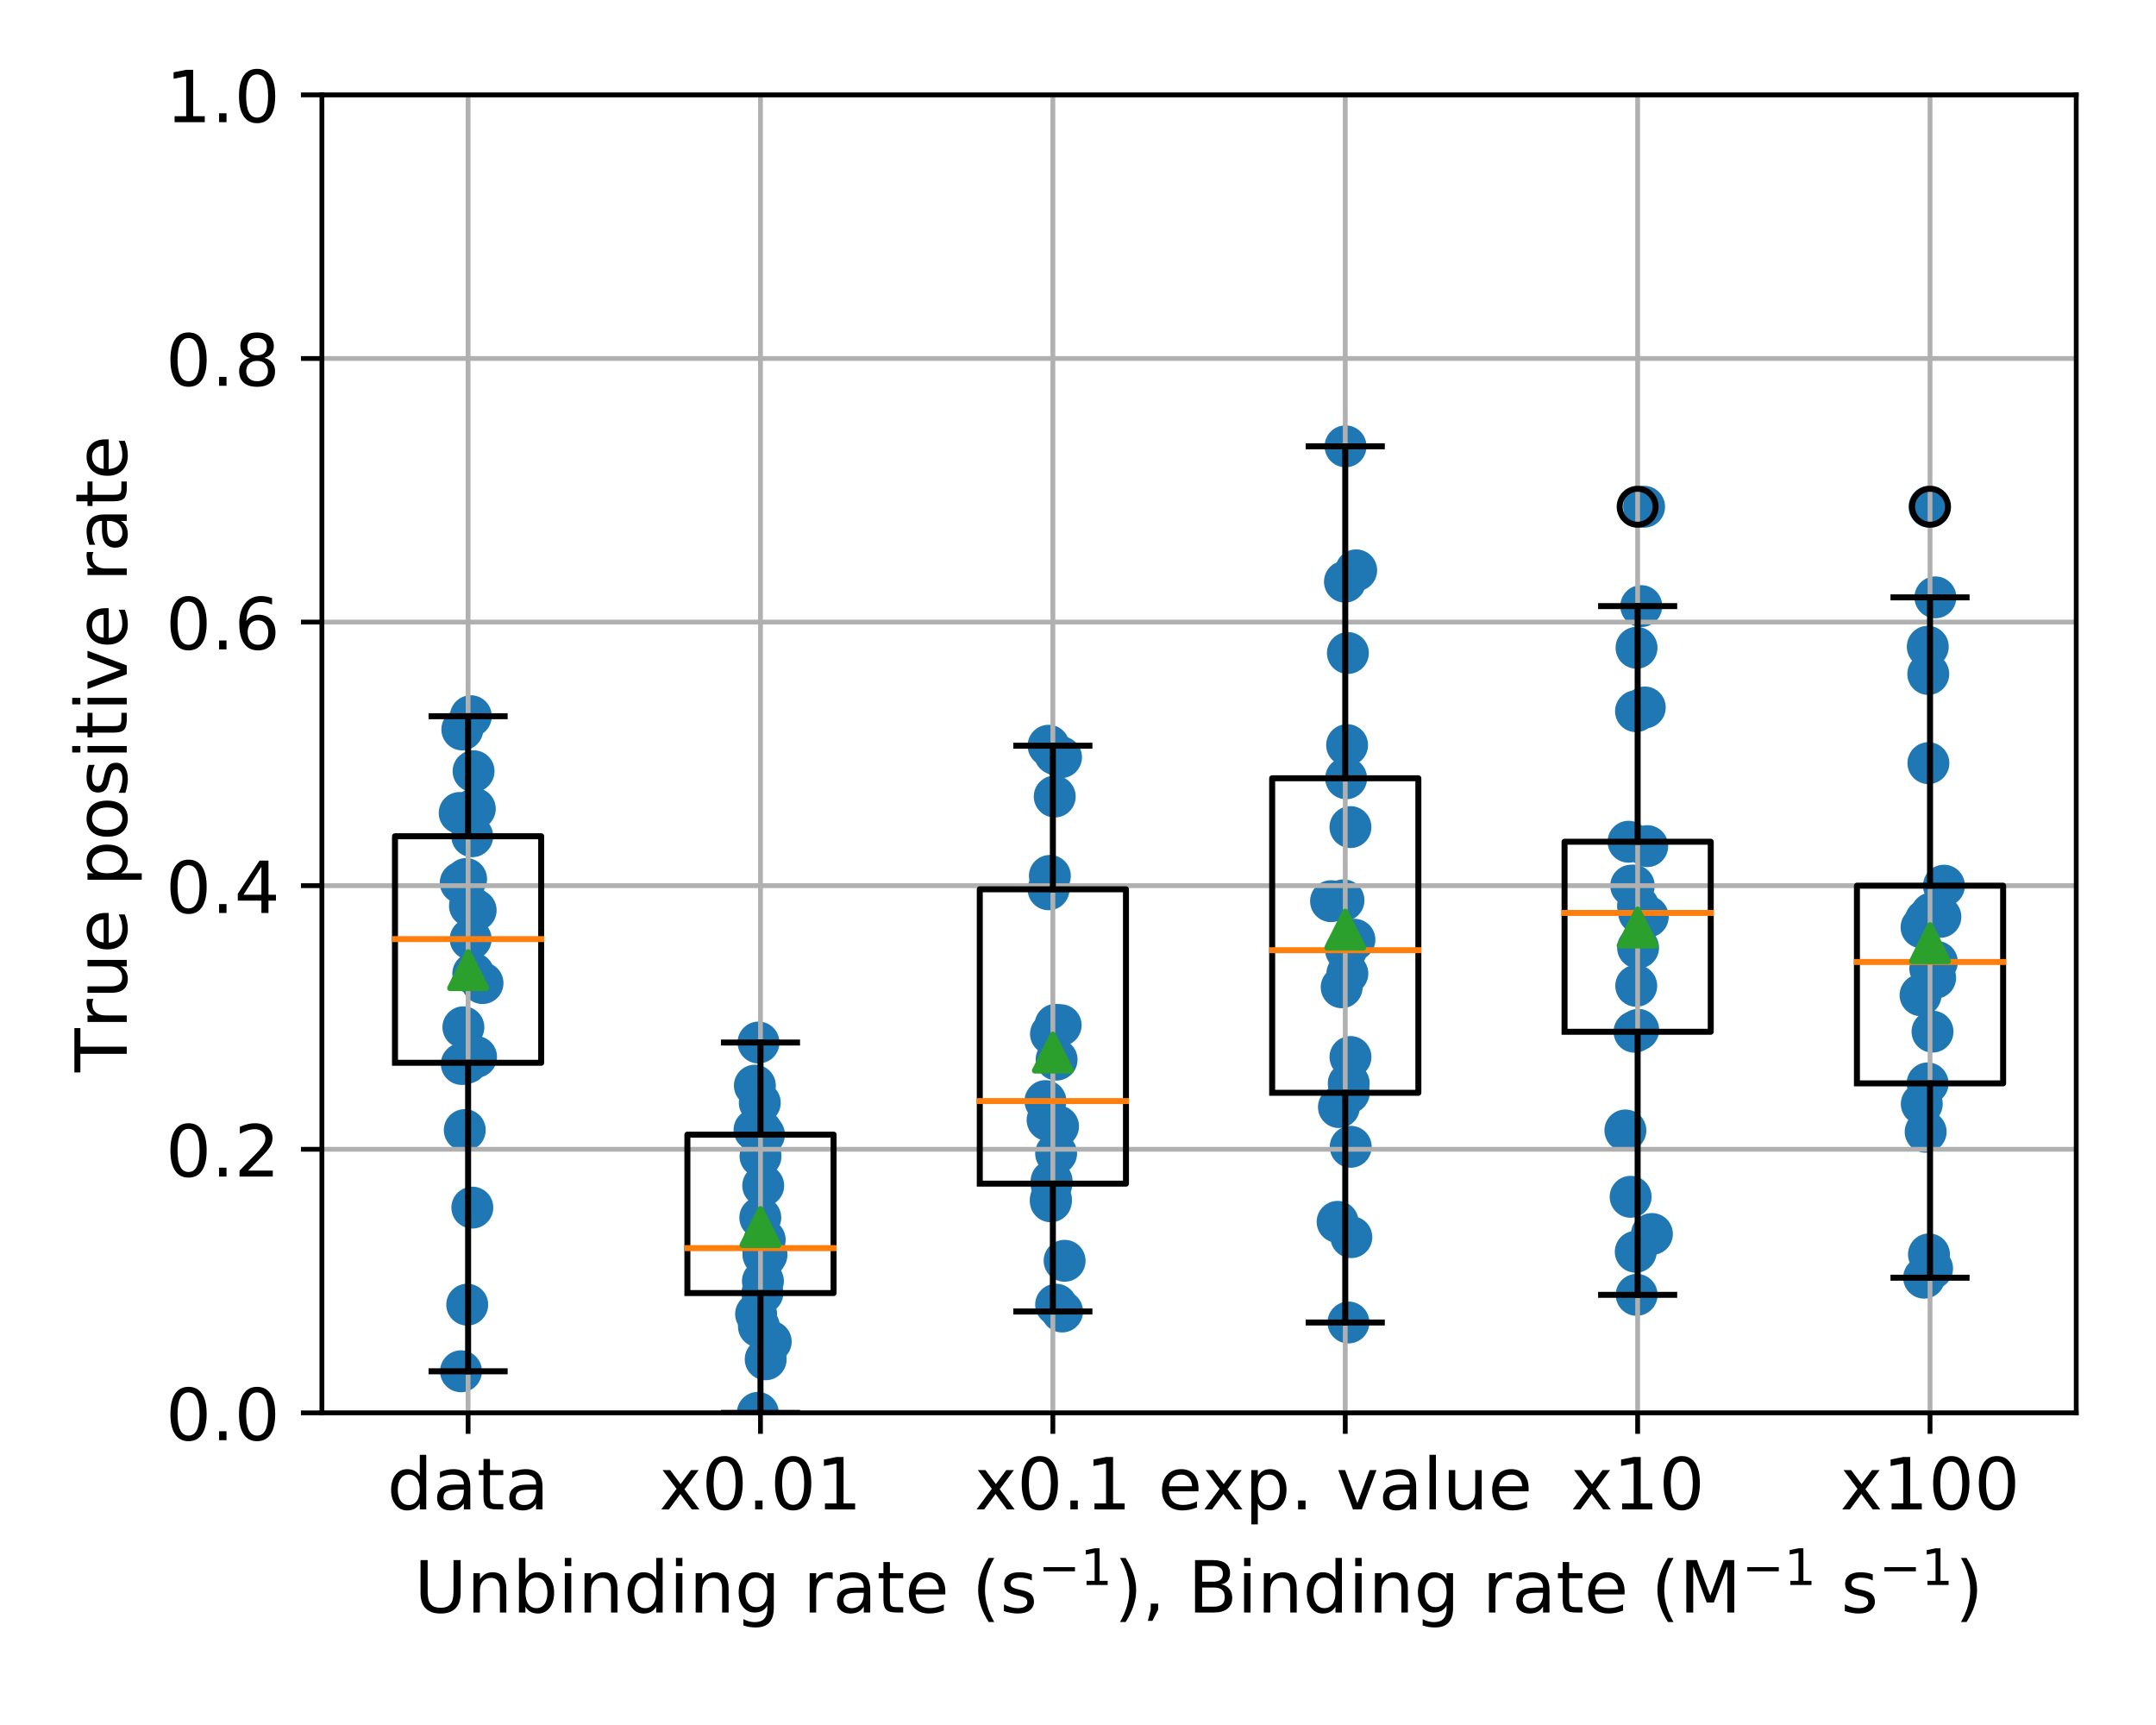 <?xml version="1.0" encoding="utf-8" standalone="no"?>
<!DOCTYPE svg PUBLIC "-//W3C//DTD SVG 1.1//EN"
  "http://www.w3.org/Graphics/SVG/1.1/DTD/svg11.dtd">
<!-- Created with matplotlib (http://matplotlib.org/) -->
<svg height="288pt" version="1.1" viewBox="0 0 360 288" width="360pt" xmlns="http://www.w3.org/2000/svg" xmlns:xlink="http://www.w3.org/1999/xlink">
 <defs>
  <style type="text/css">
*{stroke-linecap:butt;stroke-linejoin:round;}
  </style>
 </defs>
 <g id="figure_1">
  <g id="patch_1">
   <path d="M 0 288 
L 360 288 
L 360 0 
L 0 0 
z
" style="fill:#ffffff;"/>
  </g>
  <g id="axes_1">
   <g id="patch_2">
    <path d="M 53.75 235.888 
L 346.68 235.888 
L 346.68 15.84 
L 53.75 15.84 
z
" style="fill:#ffffff;"/>
   </g>
   <g id="PathCollection_1">
    <defs>
     <path d="M 0 3 
C 0.796 3 1.559 2.684 2.121 2.121 
C 2.684 1.559 3 0.796 3 0 
C 3 -0.796 2.684 -1.559 2.121 -2.121 
C 1.559 -2.684 0.796 -3 0 -3 
C -0.796 -3 -1.559 -2.684 -2.121 -2.121 
C -2.684 -1.559 -3 -0.796 -3 0 
C -3 0.796 -2.684 1.559 -2.121 2.121 
C -1.559 2.684 -0.796 3 0 3 
z
" id="m3662d8feb8" style="stroke:#1f77b4;"/>
    </defs>
    <g clip-path="url(#p6b7412ff86)">
     <use style="fill:#1f77b4;stroke:#1f77b4;" x="78.014" xlink:href="#m3662d8feb8" y="217.824"/>
     <use style="fill:#1f77b4;stroke:#1f77b4;" x="76.978" xlink:href="#m3662d8feb8" y="228.945"/>
     <use style="fill:#1f77b4;stroke:#1f77b4;" x="78.852" xlink:href="#m3662d8feb8" y="139.617"/>
     <use style="fill:#1f77b4;stroke:#1f77b4;" x="78.592" xlink:href="#m3662d8feb8" y="156.786"/>
     <use style="fill:#1f77b4;stroke:#1f77b4;" x="79.279" xlink:href="#m3662d8feb8" y="135.033"/>
     <use style="fill:#1f77b4;stroke:#1f77b4;" x="79.077" xlink:href="#m3662d8feb8" y="128.759"/>
     <use style="fill:#1f77b4;stroke:#1f77b4;" x="76.758" xlink:href="#m3662d8feb8" y="135.728"/>
     <use style="fill:#1f77b4;stroke:#1f77b4;" x="77.605" xlink:href="#m3662d8feb8" y="188.675"/>
     <use style="fill:#1f77b4;stroke:#1f77b4;" x="79.493" xlink:href="#m3662d8feb8" y="176.459"/>
     <use style="fill:#1f77b4;stroke:#1f77b4;" x="78.869" xlink:href="#m3662d8feb8" y="201.618"/>
     <use style="fill:#1f77b4;stroke:#1f77b4;" x="77.199" xlink:href="#m3662d8feb8" y="121.789"/>
     <use style="fill:#1f77b4;stroke:#1f77b4;" x="78.473" xlink:href="#m3662d8feb8" y="151.254"/>
     <use style="fill:#1f77b4;stroke:#1f77b4;" x="79.425" xlink:href="#m3662d8feb8" y="151.971"/>
     <use style="fill:#1f77b4;stroke:#1f77b4;" x="76.933" xlink:href="#m3662d8feb8" y="147.363"/>
     <use style="fill:#1f77b4;stroke:#1f77b4;" x="77.931" xlink:href="#m3662d8feb8" y="177.438"/>
     <use style="fill:#1f77b4;stroke:#1f77b4;" x="77.825" xlink:href="#m3662d8feb8" y="146.755"/>
     <use style="fill:#1f77b4;stroke:#1f77b4;" x="77.375" xlink:href="#m3662d8feb8" y="171.512"/>
     <use style="fill:#1f77b4;stroke:#1f77b4;" x="78.619" xlink:href="#m3662d8feb8" y="119.577"/>
     <use style="fill:#1f77b4;stroke:#1f77b4;" x="79.029" xlink:href="#m3662d8feb8" y="162.539"/>
     <use style="fill:#1f77b4;stroke:#1f77b4;" x="80.57" xlink:href="#m3662d8feb8" y="164.133"/>
     <use style="fill:#1f77b4;stroke:#1f77b4;" x="77.108" xlink:href="#m3662d8feb8" y="177.64"/>
     <use style="fill:#1f77b4;stroke:#1f77b4;" x="127.85" xlink:href="#m3662d8feb8" y="226.943"/>
     <use style="fill:#1f77b4;stroke:#1f77b4;" x="127.402" xlink:href="#m3662d8feb8" y="208.382"/>
     <use style="fill:#1f77b4;stroke:#1f77b4;" x="126.249" xlink:href="#m3662d8feb8" y="219.384"/>
     <use style="fill:#1f77b4;stroke:#1f77b4;" x="126.988" xlink:href="#m3662d8feb8" y="193.047"/>
     <use style="fill:#1f77b4;stroke:#1f77b4;" x="128.691" xlink:href="#m3662d8feb8" y="223.994"/>
     <use style="fill:#1f77b4;stroke:#1f77b4;" x="127.087" xlink:href="#m3662d8feb8" y="188.735"/>
     <use style="fill:#1f77b4;stroke:#1f77b4;" x="126.045" xlink:href="#m3662d8feb8" y="181.255"/>
     <use style="fill:#1f77b4;stroke:#1f77b4;" x="127.686" xlink:href="#m3662d8feb8" y="206.986"/>
     <use style="fill:#1f77b4;stroke:#1f77b4;" x="125.986" xlink:href="#m3662d8feb8" y="188.646"/>
     <use style="fill:#1f77b4;stroke:#1f77b4;" x="127.989" xlink:href="#m3662d8feb8" y="209.482"/>
     <use style="fill:#1f77b4;stroke:#1f77b4;" x="126.653" xlink:href="#m3662d8feb8" y="174.056"/>
     <use style="fill:#1f77b4;stroke:#1f77b4;" x="127.479" xlink:href="#m3662d8feb8" y="209.482"/>
     <use style="fill:#1f77b4;stroke:#1f77b4;" x="127.72" xlink:href="#m3662d8feb8" y="209.882"/>
     <use style="fill:#1f77b4;stroke:#1f77b4;" x="126.951" xlink:href="#m3662d8feb8" y="203.288"/>
     <use style="fill:#1f77b4;stroke:#1f77b4;" x="126.72" xlink:href="#m3662d8feb8" y="221.459"/>
     <use style="fill:#1f77b4;stroke:#1f77b4;" x="127.301" xlink:href="#m3662d8feb8" y="215.884"/>
     <use style="fill:#1f77b4;stroke:#1f77b4;" x="127.439" xlink:href="#m3662d8feb8" y="197.949"/>
     <use style="fill:#1f77b4;stroke:#1f77b4;" x="127.568" xlink:href="#m3662d8feb8" y="189.433"/>
     <use style="fill:#1f77b4;stroke:#1f77b4;" x="126.866" xlink:href="#m3662d8feb8" y="184.112"/>
     <use style="fill:#1f77b4;stroke:#1f77b4;" x="127.39" xlink:href="#m3662d8feb8" y="213.883"/>
     <use style="fill:#1f77b4;stroke:#1f77b4;" x="126.539" xlink:href="#m3662d8feb8" y="235.888"/>
     <use style="fill:#1f77b4;stroke:#1f77b4;" x="176.347" xlink:href="#m3662d8feb8" y="217.824"/>
     <use style="fill:#1f77b4;stroke:#1f77b4;" x="176.161" xlink:href="#m3662d8feb8" y="125.864"/>
     <use style="fill:#1f77b4;stroke:#1f77b4;" x="175.478" xlink:href="#m3662d8feb8" y="200.205"/>
     <use style="fill:#1f77b4;stroke:#1f77b4;" x="175.491" xlink:href="#m3662d8feb8" y="172.624"/>
     <use style="fill:#1f77b4;stroke:#1f77b4;" x="174.566" xlink:href="#m3662d8feb8" y="183.834"/>
     <use style="fill:#1f77b4;stroke:#1f77b4;" x="175.085" xlink:href="#m3662d8feb8" y="148.472"/>
     <use style="fill:#1f77b4;stroke:#1f77b4;" x="177.164" xlink:href="#m3662d8feb8" y="126.422"/>
     <use style="fill:#1f77b4;stroke:#1f77b4;" x="175.086" xlink:href="#m3662d8feb8" y="124.506"/>
     <use style="fill:#1f77b4;stroke:#1f77b4;" x="176.256" xlink:href="#m3662d8feb8" y="171.096"/>
     <use style="fill:#1f77b4;stroke:#1f77b4;" x="177.766" xlink:href="#m3662d8feb8" y="210.498"/>
     <use style="fill:#1f77b4;stroke:#1f77b4;" x="176.115" xlink:href="#m3662d8feb8" y="132.988"/>
     <use style="fill:#1f77b4;stroke:#1f77b4;" x="176.428" xlink:href="#m3662d8feb8" y="176.906"/>
     <use style="fill:#1f77b4;stroke:#1f77b4;" x="176.347" xlink:href="#m3662d8feb8" y="192.571"/>
     <use style="fill:#1f77b4;stroke:#1f77b4;" x="176.667" xlink:href="#m3662d8feb8" y="188.051"/>
     <use style="fill:#1f77b4;stroke:#1f77b4;" x="175.571" xlink:href="#m3662d8feb8" y="197.619"/>
     <use style="fill:#1f77b4;stroke:#1f77b4;" x="175.461" xlink:href="#m3662d8feb8" y="200.572"/>
     <use style="fill:#1f77b4;stroke:#1f77b4;" x="175.593" xlink:href="#m3662d8feb8" y="197.176"/>
     <use style="fill:#1f77b4;stroke:#1f77b4;" x="177.106" xlink:href="#m3662d8feb8" y="171.168"/>
     <use style="fill:#1f77b4;stroke:#1f77b4;" x="175.303" xlink:href="#m3662d8feb8" y="146.239"/>
     <use style="fill:#1f77b4;stroke:#1f77b4;" x="174.925" xlink:href="#m3662d8feb8" y="186.988"/>
     <use style="fill:#1f77b4;stroke:#1f77b4;" x="177.348" xlink:href="#m3662d8feb8" y="218.961"/>
     <use style="fill:#1f77b4;stroke:#1f77b4;" x="225.158" xlink:href="#m3662d8feb8" y="220.799"/>
     <use style="fill:#1f77b4;stroke:#1f77b4;" x="224.676" xlink:href="#m3662d8feb8" y="74.519"/>
     <use style="fill:#1f77b4;stroke:#1f77b4;" x="226.157" xlink:href="#m3662d8feb8" y="156.896"/>
     <use style="fill:#1f77b4;stroke:#1f77b4;" x="222.252" xlink:href="#m3662d8feb8" y="150.458"/>
     <use style="fill:#1f77b4;stroke:#1f77b4;" x="225.498" xlink:href="#m3662d8feb8" y="176.475"/>
     <use style="fill:#1f77b4;stroke:#1f77b4;" x="224.331" xlink:href="#m3662d8feb8" y="150.314"/>
     <use style="fill:#1f77b4;stroke:#1f77b4;" x="225.066" xlink:href="#m3662d8feb8" y="109.024"/>
     <use style="fill:#1f77b4;stroke:#1f77b4;" x="226.45" xlink:href="#m3662d8feb8" y="95.224"/>
     <use style="fill:#1f77b4;stroke:#1f77b4;" x="224.976" xlink:href="#m3662d8feb8" y="162.539"/>
     <use style="fill:#1f77b4;stroke:#1f77b4;" x="223.35" xlink:href="#m3662d8feb8" y="203.997"/>
     <use style="fill:#1f77b4;stroke:#1f77b4;" x="224.571" xlink:href="#m3662d8feb8" y="97.119"/>
     <use style="fill:#1f77b4;stroke:#1f77b4;" x="224.026" xlink:href="#m3662d8feb8" y="164.831"/>
     <use style="fill:#1f77b4;stroke:#1f77b4;" x="223.569" xlink:href="#m3662d8feb8" y="184.837"/>
     <use style="fill:#1f77b4;stroke:#1f77b4;" x="224.772" xlink:href="#m3662d8feb8" y="158.637"/>
     <use style="fill:#1f77b4;stroke:#1f77b4;" x="225.213" xlink:href="#m3662d8feb8" y="182.448"/>
     <use style="fill:#1f77b4;stroke:#1f77b4;" x="225.643" xlink:href="#m3662d8feb8" y="206.548"/>
     <use style="fill:#1f77b4;stroke:#1f77b4;" x="225.538" xlink:href="#m3662d8feb8" y="191.465"/>
     <use style="fill:#1f77b4;stroke:#1f77b4;" x="224.933" xlink:href="#m3662d8feb8" y="124.397"/>
     <use style="fill:#1f77b4;stroke:#1f77b4;" x="224.772" xlink:href="#m3662d8feb8" y="129.939"/>
     <use style="fill:#1f77b4;stroke:#1f77b4;" x="225.493" xlink:href="#m3662d8feb8" y="138.089"/>
     <use style="fill:#1f77b4;stroke:#1f77b4;" x="225.205" xlink:href="#m3662d8feb8" y="180.876"/>
     <use style="fill:#1f77b4;stroke:#1f77b4;" x="273.283" xlink:href="#m3662d8feb8" y="216.182"/>
     <use style="fill:#1f77b4;stroke:#1f77b4;" x="274.523" xlink:href="#m3662d8feb8" y="84.605"/>
     <use style="fill:#1f77b4;stroke:#1f77b4;" x="273.512" xlink:href="#m3662d8feb8" y="151.254"/>
     <use style="fill:#1f77b4;stroke:#1f77b4;" x="272.922" xlink:href="#m3662d8feb8" y="172.26"/>
     <use style="fill:#1f77b4;stroke:#1f77b4;" x="275.051" xlink:href="#m3662d8feb8" y="141.267"/>
     <use style="fill:#1f77b4;stroke:#1f77b4;" x="272.797" xlink:href="#m3662d8feb8" y="147.869"/>
     <use style="fill:#1f77b4;stroke:#1f77b4;" x="273.261" xlink:href="#m3662d8feb8" y="108.153"/>
     <use style="fill:#1f77b4;stroke:#1f77b4;" x="274.054" xlink:href="#m3662d8feb8" y="101.192"/>
     <use style="fill:#1f77b4;stroke:#1f77b4;" x="273.21" xlink:href="#m3662d8feb8" y="164.588"/>
     <use style="fill:#1f77b4;stroke:#1f77b4;" x="273.132" xlink:href="#m3662d8feb8" y="208.993"/>
     <use style="fill:#1f77b4;stroke:#1f77b4;" x="273.175" xlink:href="#m3662d8feb8" y="118.74"/>
     <use style="fill:#1f77b4;stroke:#1f77b4;" x="273.699" xlink:href="#m3662d8feb8" y="152.422"/>
     <use style="fill:#1f77b4;stroke:#1f77b4;" x="273.542" xlink:href="#m3662d8feb8" y="171.942"/>
     <use style="fill:#1f77b4;stroke:#1f77b4;" x="275.134" xlink:href="#m3662d8feb8" y="153.046"/>
     <use style="fill:#1f77b4;stroke:#1f77b4;" x="272.276" xlink:href="#m3662d8feb8" y="199.815"/>
     <use style="fill:#1f77b4;stroke:#1f77b4;" x="275.831" xlink:href="#m3662d8feb8" y="206.024"/>
     <use style="fill:#1f77b4;stroke:#1f77b4;" x="271.4" xlink:href="#m3662d8feb8" y="188.735"/>
     <use style="fill:#1f77b4;stroke:#1f77b4;" x="274.638" xlink:href="#m3662d8feb8" y="118.116"/>
     <use style="fill:#1f77b4;stroke:#1f77b4;" x="271.927" xlink:href="#m3662d8feb8" y="140.534"/>
     <use style="fill:#1f77b4;stroke:#1f77b4;" x="273.518" xlink:href="#m3662d8feb8" y="158.224"/>
     <use style="fill:#1f77b4;stroke:#1f77b4;" x="272.374" xlink:href="#m3662d8feb8" y="147.869"/>
     <use style="fill:#1f77b4;stroke:#1f77b4;" x="321.284" xlink:href="#m3662d8feb8" y="213.319"/>
     <use style="fill:#1f77b4;stroke:#1f77b4;" x="322.181" xlink:href="#m3662d8feb8" y="84.605"/>
     <use style="fill:#1f77b4;stroke:#1f77b4;" x="324.596" xlink:href="#m3662d8feb8" y="147.869"/>
     <use style="fill:#1f77b4;stroke:#1f77b4;" x="322.31" xlink:href="#m3662d8feb8" y="161.715"/>
     <use style="fill:#1f77b4;stroke:#1f77b4;" x="324" xlink:href="#m3662d8feb8" y="153.074"/>
     <use style="fill:#1f77b4;stroke:#1f77b4;" x="321.996" xlink:href="#m3662d8feb8" y="127.414"/>
     <use style="fill:#1f77b4;stroke:#1f77b4;" x="321.892" xlink:href="#m3662d8feb8" y="107.978"/>
     <use style="fill:#1f77b4;stroke:#1f77b4;" x="323.164" xlink:href="#m3662d8feb8" y="99.733"/>
     <use style="fill:#1f77b4;stroke:#1f77b4;" x="320.685" xlink:href="#m3662d8feb8" y="166.146"/>
     <use style="fill:#1f77b4;stroke:#1f77b4;" x="322.091" xlink:href="#m3662d8feb8" y="209.427"/>
     <use style="fill:#1f77b4;stroke:#1f77b4;" x="321.975" xlink:href="#m3662d8feb8" y="112.528"/>
     <use style="fill:#1f77b4;stroke:#1f77b4;" x="323.124" xlink:href="#m3662d8feb8" y="163.251"/>
     <use style="fill:#1f77b4;stroke:#1f77b4;" x="322.684" xlink:href="#m3662d8feb8" y="172.238"/>
     <use style="fill:#1f77b4;stroke:#1f77b4;" x="322.527" xlink:href="#m3662d8feb8" y="152.501"/>
     <use style="fill:#1f77b4;stroke:#1f77b4;" x="320.891" xlink:href="#m3662d8feb8" y="184.314"/>
     <use style="fill:#1f77b4;stroke:#1f77b4;" x="322.613" xlink:href="#m3662d8feb8" y="211.773"/>
     <use style="fill:#1f77b4;stroke:#1f77b4;" x="321.537" xlink:href="#m3662d8feb8" y="188.958"/>
     <use style="fill:#1f77b4;stroke:#1f77b4;" x="321.561" xlink:href="#m3662d8feb8" y="153.594"/>
     <use style="fill:#1f77b4;stroke:#1f77b4;" x="323.412" xlink:href="#m3662d8feb8" y="160.608"/>
     <use style="fill:#1f77b4;stroke:#1f77b4;" x="320.856" xlink:href="#m3662d8feb8" y="154.818"/>
     <use style="fill:#1f77b4;stroke:#1f77b4;" x="321.865" xlink:href="#m3662d8feb8" y="180.876"/>
    </g>
   </g>
   <g id="matplotlib.axis_1">
    <g id="xtick_1">
     <g id="line2d_1">
      <path clip-path="url(#p6b7412ff86)" d="M 78.161 235.888 
L 78.161 15.84 
" style="fill:none;stroke:#b0b0b0;stroke-linecap:square;stroke-width:0.8;"/>
     </g>
     <g id="line2d_2">
      <defs>
       <path d="M 0 0 
L 0 3.5 
" id="mb1f5a6d6d0" style="stroke:#000000;stroke-width:0.8;"/>
      </defs>
      <g>
       <use style="stroke:#000000;stroke-width:0.8;" x="78.161" xlink:href="#mb1f5a6d6d0" y="235.888"/>
      </g>
     </g>
     <g id="text_1">
      <!-- data -->
      <defs>
       <path d="M 45.406 46.391 
L 45.406 75.984 
L 54.391 75.984 
L 54.391 0 
L 45.406 0 
L 45.406 8.203 
Q 42.578 3.328 38.25 0.953 
Q 33.938 -1.422 27.875 -1.422 
Q 17.969 -1.422 11.734 6.484 
Q 5.516 14.406 5.516 27.297 
Q 5.516 40.188 11.734 48.094 
Q 17.969 56 27.875 56 
Q 33.938 56 38.25 53.625 
Q 42.578 51.266 45.406 46.391 
z
M 14.797 27.297 
Q 14.797 17.391 18.875 11.75 
Q 22.953 6.109 30.078 6.109 
Q 37.203 6.109 41.297 11.75 
Q 45.406 17.391 45.406 27.297 
Q 45.406 37.203 41.297 42.844 
Q 37.203 48.484 30.078 48.484 
Q 22.953 48.484 18.875 42.844 
Q 14.797 37.203 14.797 27.297 
z
" id="DejaVuSans-64"/>
       <path d="M 34.281 27.484 
Q 23.391 27.484 19.188 25 
Q 14.984 22.516 14.984 16.5 
Q 14.984 11.719 18.141 8.906 
Q 21.297 6.109 26.703 6.109 
Q 34.188 6.109 38.703 11.406 
Q 43.219 16.703 43.219 25.484 
L 43.219 27.484 
z
M 52.203 31.203 
L 52.203 0 
L 43.219 0 
L 43.219 8.297 
Q 40.141 3.328 35.547 0.953 
Q 30.953 -1.422 24.312 -1.422 
Q 15.922 -1.422 10.953 3.297 
Q 6 8.016 6 15.922 
Q 6 25.141 12.172 29.828 
Q 18.359 34.516 30.609 34.516 
L 43.219 34.516 
L 43.219 35.406 
Q 43.219 41.609 39.141 45 
Q 35.062 48.391 27.688 48.391 
Q 23 48.391 18.547 47.266 
Q 14.109 46.141 10.016 43.891 
L 10.016 52.203 
Q 14.938 54.109 19.578 55.047 
Q 24.219 56 28.609 56 
Q 40.484 56 46.344 49.844 
Q 52.203 43.703 52.203 31.203 
z
" id="DejaVuSans-61"/>
       <path d="M 18.312 70.219 
L 18.312 54.688 
L 36.812 54.688 
L 36.812 47.703 
L 18.312 47.703 
L 18.312 18.016 
Q 18.312 11.328 20.141 9.422 
Q 21.969 7.516 27.594 7.516 
L 36.812 7.516 
L 36.812 0 
L 27.594 0 
Q 17.188 0 13.234 3.875 
Q 9.281 7.766 9.281 18.016 
L 9.281 47.703 
L 2.688 47.703 
L 2.688 54.688 
L 9.281 54.688 
L 9.281 70.219 
z
" id="DejaVuSans-74"/>
      </defs>
      <g transform="translate(64.646 252.006)scale(0.12 -0.12)">
       <use xlink:href="#DejaVuSans-64"/>
       <use x="63.477" xlink:href="#DejaVuSans-61"/>
       <use x="124.756" xlink:href="#DejaVuSans-74"/>
       <use x="163.965" xlink:href="#DejaVuSans-61"/>
      </g>
     </g>
    </g>
    <g id="xtick_2">
     <g id="line2d_3">
      <path clip-path="url(#p6b7412ff86)" d="M 126.983 235.888 
L 126.983 15.84 
" style="fill:none;stroke:#b0b0b0;stroke-linecap:square;stroke-width:0.8;"/>
     </g>
     <g id="line2d_4">
      <g>
       <use style="stroke:#000000;stroke-width:0.8;" x="126.983" xlink:href="#mb1f5a6d6d0" y="235.888"/>
      </g>
     </g>
     <g id="text_2">
      <!-- x0.01 -->
      <defs>
       <path d="M 54.891 54.688 
L 35.109 28.078 
L 55.906 0 
L 45.312 0 
L 29.391 21.484 
L 13.484 0 
L 2.875 0 
L 24.125 28.609 
L 4.688 54.688 
L 15.281 54.688 
L 29.781 35.203 
L 44.281 54.688 
z
" id="DejaVuSans-78"/>
       <path d="M 31.781 66.406 
Q 24.172 66.406 20.328 58.906 
Q 16.5 51.422 16.5 36.375 
Q 16.5 21.391 20.328 13.891 
Q 24.172 6.391 31.781 6.391 
Q 39.453 6.391 43.281 13.891 
Q 47.125 21.391 47.125 36.375 
Q 47.125 51.422 43.281 58.906 
Q 39.453 66.406 31.781 66.406 
z
M 31.781 74.219 
Q 44.047 74.219 50.516 64.516 
Q 56.984 54.828 56.984 36.375 
Q 56.984 17.969 50.516 8.266 
Q 44.047 -1.422 31.781 -1.422 
Q 19.531 -1.422 13.062 8.266 
Q 6.594 17.969 6.594 36.375 
Q 6.594 54.828 13.062 64.516 
Q 19.531 74.219 31.781 74.219 
z
" id="DejaVuSans-30"/>
       <path d="M 10.688 12.406 
L 21 12.406 
L 21 0 
L 10.688 0 
z
" id="DejaVuSans-2e"/>
       <path d="M 12.406 8.297 
L 28.516 8.297 
L 28.516 63.922 
L 10.984 60.406 
L 10.984 69.391 
L 28.422 72.906 
L 38.281 72.906 
L 38.281 8.297 
L 54.391 8.297 
L 54.391 0 
L 12.406 0 
z
" id="DejaVuSans-31"/>
      </defs>
      <g transform="translate(110.072 252.006)scale(0.12 -0.12)">
       <use xlink:href="#DejaVuSans-78"/>
       <use x="59.18" xlink:href="#DejaVuSans-30"/>
       <use x="122.803" xlink:href="#DejaVuSans-2e"/>
       <use x="154.59" xlink:href="#DejaVuSans-30"/>
       <use x="218.213" xlink:href="#DejaVuSans-31"/>
      </g>
     </g>
    </g>
    <g id="xtick_3">
     <g id="line2d_5">
      <path clip-path="url(#p6b7412ff86)" d="M 175.804 235.888 
L 175.804 15.84 
" style="fill:none;stroke:#b0b0b0;stroke-linecap:square;stroke-width:0.8;"/>
     </g>
     <g id="line2d_6">
      <g>
       <use style="stroke:#000000;stroke-width:0.8;" x="175.804" xlink:href="#mb1f5a6d6d0" y="235.888"/>
      </g>
     </g>
     <g id="text_3">
      <!-- x0.1 -->
      <g transform="translate(162.711 252.006)scale(0.12 -0.12)">
       <use xlink:href="#DejaVuSans-78"/>
       <use x="59.18" xlink:href="#DejaVuSans-30"/>
       <use x="122.803" xlink:href="#DejaVuSans-2e"/>
       <use x="154.59" xlink:href="#DejaVuSans-31"/>
      </g>
     </g>
    </g>
    <g id="xtick_4">
     <g id="line2d_7">
      <path clip-path="url(#p6b7412ff86)" d="M 224.626 235.888 
L 224.626 15.84 
" style="fill:none;stroke:#b0b0b0;stroke-linecap:square;stroke-width:0.8;"/>
     </g>
     <g id="line2d_8">
      <g>
       <use style="stroke:#000000;stroke-width:0.8;" x="224.626" xlink:href="#mb1f5a6d6d0" y="235.888"/>
      </g>
     </g>
     <g id="text_4">
      <!-- exp. value -->
      <defs>
       <path d="M 56.203 29.594 
L 56.203 25.203 
L 14.891 25.203 
Q 15.484 15.922 20.484 11.062 
Q 25.484 6.203 34.422 6.203 
Q 39.594 6.203 44.453 7.469 
Q 49.312 8.734 54.109 11.281 
L 54.109 2.781 
Q 49.266 0.734 44.188 -0.344 
Q 39.109 -1.422 33.891 -1.422 
Q 20.797 -1.422 13.156 6.188 
Q 5.516 13.812 5.516 26.812 
Q 5.516 40.234 12.766 48.109 
Q 20.016 56 32.328 56 
Q 43.359 56 49.781 48.891 
Q 56.203 41.797 56.203 29.594 
z
M 47.219 32.234 
Q 47.125 39.594 43.094 43.984 
Q 39.062 48.391 32.422 48.391 
Q 24.906 48.391 20.391 44.141 
Q 15.875 39.891 15.188 32.172 
z
" id="DejaVuSans-65"/>
       <path d="M 18.109 8.203 
L 18.109 -20.797 
L 9.078 -20.797 
L 9.078 54.688 
L 18.109 54.688 
L 18.109 46.391 
Q 20.953 51.266 25.266 53.625 
Q 29.594 56 35.594 56 
Q 45.562 56 51.781 48.094 
Q 58.016 40.188 58.016 27.297 
Q 58.016 14.406 51.781 6.484 
Q 45.562 -1.422 35.594 -1.422 
Q 29.594 -1.422 25.266 0.953 
Q 20.953 3.328 18.109 8.203 
z
M 48.688 27.297 
Q 48.688 37.203 44.609 42.844 
Q 40.531 48.484 33.406 48.484 
Q 26.266 48.484 22.188 42.844 
Q 18.109 37.203 18.109 27.297 
Q 18.109 17.391 22.188 11.75 
Q 26.266 6.109 33.406 6.109 
Q 40.531 6.109 44.609 11.75 
Q 48.688 17.391 48.688 27.297 
z
" id="DejaVuSans-70"/>
       <path id="DejaVuSans-20"/>
       <path d="M 2.984 54.688 
L 12.5 54.688 
L 29.594 8.797 
L 46.688 54.688 
L 56.203 54.688 
L 35.688 0 
L 23.484 0 
z
" id="DejaVuSans-76"/>
       <path d="M 9.422 75.984 
L 18.406 75.984 
L 18.406 0 
L 9.422 0 
z
" id="DejaVuSans-6c"/>
       <path d="M 8.5 21.578 
L 8.5 54.688 
L 17.484 54.688 
L 17.484 21.922 
Q 17.484 14.156 20.5 10.266 
Q 23.531 6.391 29.594 6.391 
Q 36.859 6.391 41.078 11.031 
Q 45.312 15.672 45.312 23.688 
L 45.312 54.688 
L 54.297 54.688 
L 54.297 0 
L 45.312 0 
L 45.312 8.406 
Q 42.047 3.422 37.719 1 
Q 33.406 -1.422 27.688 -1.422 
Q 18.266 -1.422 13.375 4.438 
Q 8.5 10.297 8.5 21.578 
z
M 31.109 56 
z
" id="DejaVuSans-75"/>
      </defs>
      <g transform="translate(193.371 252.006)scale(0.12 -0.12)">
       <use xlink:href="#DejaVuSans-65"/>
       <use x="61.508" xlink:href="#DejaVuSans-78"/>
       <use x="120.688" xlink:href="#DejaVuSans-70"/>
       <use x="184.164" xlink:href="#DejaVuSans-2e"/>
       <use x="215.951" xlink:href="#DejaVuSans-20"/>
       <use x="247.738" xlink:href="#DejaVuSans-76"/>
       <use x="306.918" xlink:href="#DejaVuSans-61"/>
       <use x="368.197" xlink:href="#DejaVuSans-6c"/>
       <use x="395.98" xlink:href="#DejaVuSans-75"/>
       <use x="459.359" xlink:href="#DejaVuSans-65"/>
      </g>
     </g>
    </g>
    <g id="xtick_5">
     <g id="line2d_9">
      <path clip-path="url(#p6b7412ff86)" d="M 273.447 235.888 
L 273.447 15.84 
" style="fill:none;stroke:#b0b0b0;stroke-linecap:square;stroke-width:0.8;"/>
     </g>
     <g id="line2d_10">
      <g>
       <use style="stroke:#000000;stroke-width:0.8;" x="273.447" xlink:href="#mb1f5a6d6d0" y="235.888"/>
      </g>
     </g>
     <g id="text_5">
      <!-- x10 -->
      <g transform="translate(262.261 252.006)scale(0.12 -0.12)">
       <use xlink:href="#DejaVuSans-78"/>
       <use x="59.18" xlink:href="#DejaVuSans-31"/>
       <use x="122.803" xlink:href="#DejaVuSans-30"/>
      </g>
     </g>
    </g>
    <g id="xtick_6">
     <g id="line2d_11">
      <path clip-path="url(#p6b7412ff86)" d="M 322.269 235.888 
L 322.269 15.84 
" style="fill:none;stroke:#b0b0b0;stroke-linecap:square;stroke-width:0.8;"/>
     </g>
     <g id="line2d_12">
      <g>
       <use style="stroke:#000000;stroke-width:0.8;" x="322.269" xlink:href="#mb1f5a6d6d0" y="235.888"/>
      </g>
     </g>
     <g id="text_6">
      <!-- x100 -->
      <g transform="translate(307.265 252.006)scale(0.12 -0.12)">
       <use xlink:href="#DejaVuSans-78"/>
       <use x="59.18" xlink:href="#DejaVuSans-31"/>
       <use x="122.803" xlink:href="#DejaVuSans-30"/>
       <use x="186.426" xlink:href="#DejaVuSans-30"/>
      </g>
     </g>
    </g>
    <g id="text_7">
     <!-- Unbinding rate (s$^{-1}$), Binding rate (M$^{-1}$ s$^{-1}$) -->
     <defs>
      <path d="M 8.688 72.906 
L 18.609 72.906 
L 18.609 28.609 
Q 18.609 16.891 22.844 11.734 
Q 27.094 6.594 36.625 6.594 
Q 46.094 6.594 50.344 11.734 
Q 54.594 16.891 54.594 28.609 
L 54.594 72.906 
L 64.5 72.906 
L 64.5 27.391 
Q 64.5 13.141 57.438 5.859 
Q 50.391 -1.422 36.625 -1.422 
Q 22.797 -1.422 15.734 5.859 
Q 8.688 13.141 8.688 27.391 
z
" id="DejaVuSans-55"/>
      <path d="M 54.891 33.016 
L 54.891 0 
L 45.906 0 
L 45.906 32.719 
Q 45.906 40.484 42.875 44.328 
Q 39.844 48.188 33.797 48.188 
Q 26.516 48.188 22.312 43.547 
Q 18.109 38.922 18.109 30.906 
L 18.109 0 
L 9.078 0 
L 9.078 54.688 
L 18.109 54.688 
L 18.109 46.188 
Q 21.344 51.125 25.703 53.562 
Q 30.078 56 35.797 56 
Q 45.219 56 50.047 50.172 
Q 54.891 44.344 54.891 33.016 
z
" id="DejaVuSans-6e"/>
      <path d="M 48.688 27.297 
Q 48.688 37.203 44.609 42.844 
Q 40.531 48.484 33.406 48.484 
Q 26.266 48.484 22.188 42.844 
Q 18.109 37.203 18.109 27.297 
Q 18.109 17.391 22.188 11.75 
Q 26.266 6.109 33.406 6.109 
Q 40.531 6.109 44.609 11.75 
Q 48.688 17.391 48.688 27.297 
z
M 18.109 46.391 
Q 20.953 51.266 25.266 53.625 
Q 29.594 56 35.594 56 
Q 45.562 56 51.781 48.094 
Q 58.016 40.188 58.016 27.297 
Q 58.016 14.406 51.781 6.484 
Q 45.562 -1.422 35.594 -1.422 
Q 29.594 -1.422 25.266 0.953 
Q 20.953 3.328 18.109 8.203 
L 18.109 0 
L 9.078 0 
L 9.078 75.984 
L 18.109 75.984 
z
" id="DejaVuSans-62"/>
      <path d="M 9.422 54.688 
L 18.406 54.688 
L 18.406 0 
L 9.422 0 
z
M 9.422 75.984 
L 18.406 75.984 
L 18.406 64.594 
L 9.422 64.594 
z
" id="DejaVuSans-69"/>
      <path d="M 45.406 27.984 
Q 45.406 37.75 41.375 43.109 
Q 37.359 48.484 30.078 48.484 
Q 22.859 48.484 18.828 43.109 
Q 14.797 37.75 14.797 27.984 
Q 14.797 18.266 18.828 12.891 
Q 22.859 7.516 30.078 7.516 
Q 37.359 7.516 41.375 12.891 
Q 45.406 18.266 45.406 27.984 
z
M 54.391 6.781 
Q 54.391 -7.172 48.188 -13.984 
Q 42 -20.797 29.203 -20.797 
Q 24.469 -20.797 20.266 -20.094 
Q 16.062 -19.391 12.109 -17.922 
L 12.109 -9.188 
Q 16.062 -11.328 19.922 -12.344 
Q 23.781 -13.375 27.781 -13.375 
Q 36.625 -13.375 41.016 -8.766 
Q 45.406 -4.156 45.406 5.172 
L 45.406 9.625 
Q 42.625 4.781 38.281 2.391 
Q 33.938 0 27.875 0 
Q 17.828 0 11.672 7.656 
Q 5.516 15.328 5.516 27.984 
Q 5.516 40.672 11.672 48.328 
Q 17.828 56 27.875 56 
Q 33.938 56 38.281 53.609 
Q 42.625 51.219 45.406 46.391 
L 45.406 54.688 
L 54.391 54.688 
z
" id="DejaVuSans-67"/>
      <path d="M 41.109 46.297 
Q 39.594 47.172 37.812 47.578 
Q 36.031 48 33.891 48 
Q 26.266 48 22.188 43.047 
Q 18.109 38.094 18.109 28.812 
L 18.109 0 
L 9.078 0 
L 9.078 54.688 
L 18.109 54.688 
L 18.109 46.188 
Q 20.953 51.172 25.484 53.578 
Q 30.031 56 36.531 56 
Q 37.453 56 38.578 55.875 
Q 39.703 55.766 41.062 55.516 
z
" id="DejaVuSans-72"/>
      <path d="M 31 75.875 
Q 24.469 64.656 21.281 53.656 
Q 18.109 42.672 18.109 31.391 
Q 18.109 20.125 21.312 9.062 
Q 24.516 -2 31 -13.188 
L 23.188 -13.188 
Q 15.875 -1.703 12.234 9.375 
Q 8.594 20.453 8.594 31.391 
Q 8.594 42.281 12.203 53.312 
Q 15.828 64.359 23.188 75.875 
z
" id="DejaVuSans-28"/>
      <path d="M 44.281 53.078 
L 44.281 44.578 
Q 40.484 46.531 36.375 47.5 
Q 32.281 48.484 27.875 48.484 
Q 21.188 48.484 17.844 46.438 
Q 14.5 44.391 14.5 40.281 
Q 14.5 37.156 16.891 35.375 
Q 19.281 33.594 26.516 31.984 
L 29.594 31.297 
Q 39.156 29.25 43.188 25.516 
Q 47.219 21.781 47.219 15.094 
Q 47.219 7.469 41.188 3.016 
Q 35.156 -1.422 24.609 -1.422 
Q 20.219 -1.422 15.453 -0.562 
Q 10.688 0.297 5.422 2 
L 5.422 11.281 
Q 10.406 8.688 15.234 7.391 
Q 20.062 6.109 24.812 6.109 
Q 31.156 6.109 34.562 8.281 
Q 37.984 10.453 37.984 14.406 
Q 37.984 18.062 35.516 20.016 
Q 33.062 21.969 24.703 23.781 
L 21.578 24.516 
Q 13.234 26.266 9.516 29.906 
Q 5.812 33.547 5.812 39.891 
Q 5.812 47.609 11.281 51.797 
Q 16.75 56 26.812 56 
Q 31.781 56 36.172 55.266 
Q 40.578 54.547 44.281 53.078 
z
" id="DejaVuSans-73"/>
      <path d="M 10.594 35.5 
L 73.188 35.5 
L 73.188 27.203 
L 10.594 27.203 
z
" id="DejaVuSans-2212"/>
      <path d="M 8.016 75.875 
L 15.828 75.875 
Q 23.141 64.359 26.781 53.312 
Q 30.422 42.281 30.422 31.391 
Q 30.422 20.453 26.781 9.375 
Q 23.141 -1.703 15.828 -13.188 
L 8.016 -13.188 
Q 14.5 -2 17.703 9.062 
Q 20.906 20.125 20.906 31.391 
Q 20.906 42.672 17.703 53.656 
Q 14.5 64.656 8.016 75.875 
z
" id="DejaVuSans-29"/>
      <path d="M 11.719 12.406 
L 22.016 12.406 
L 22.016 4 
L 14.016 -11.625 
L 7.719 -11.625 
L 11.719 4 
z
" id="DejaVuSans-2c"/>
      <path d="M 19.672 34.812 
L 19.672 8.109 
L 35.5 8.109 
Q 43.453 8.109 47.281 11.406 
Q 51.125 14.703 51.125 21.484 
Q 51.125 28.328 47.281 31.562 
Q 43.453 34.812 35.5 34.812 
z
M 19.672 64.797 
L 19.672 42.828 
L 34.281 42.828 
Q 41.5 42.828 45.031 45.531 
Q 48.578 48.25 48.578 53.812 
Q 48.578 59.328 45.031 62.062 
Q 41.5 64.797 34.281 64.797 
z
M 9.812 72.906 
L 35.016 72.906 
Q 46.297 72.906 52.391 68.219 
Q 58.5 63.531 58.5 54.891 
Q 58.5 48.188 55.375 44.234 
Q 52.25 40.281 46.188 39.312 
Q 53.469 37.75 57.5 32.781 
Q 61.531 27.828 61.531 20.406 
Q 61.531 10.641 54.891 5.312 
Q 48.25 0 35.984 0 
L 9.812 0 
z
" id="DejaVuSans-42"/>
      <path d="M 9.812 72.906 
L 24.516 72.906 
L 43.109 23.297 
L 61.812 72.906 
L 76.516 72.906 
L 76.516 0 
L 66.891 0 
L 66.891 64.016 
L 48.094 14.016 
L 38.188 14.016 
L 19.391 64.016 
L 19.391 0 
L 9.812 0 
z
" id="DejaVuSans-4d"/>
     </defs>
     <g transform="translate(69.175 269.302)scale(0.12 -0.12)">
      <use transform="translate(0 0.684)" xlink:href="#DejaVuSans-55"/>
      <use transform="translate(73.193 0.684)" xlink:href="#DejaVuSans-6e"/>
      <use transform="translate(136.572 0.684)" xlink:href="#DejaVuSans-62"/>
      <use transform="translate(200.049 0.684)" xlink:href="#DejaVuSans-69"/>
      <use transform="translate(227.832 0.684)" xlink:href="#DejaVuSans-6e"/>
      <use transform="translate(291.211 0.684)" xlink:href="#DejaVuSans-64"/>
      <use transform="translate(354.688 0.684)" xlink:href="#DejaVuSans-69"/>
      <use transform="translate(382.471 0.684)" xlink:href="#DejaVuSans-6e"/>
      <use transform="translate(445.85 0.684)" xlink:href="#DejaVuSans-67"/>
      <use transform="translate(509.326 0.684)" xlink:href="#DejaVuSans-20"/>
      <use transform="translate(541.113 0.684)" xlink:href="#DejaVuSans-72"/>
      <use transform="translate(582.227 0.684)" xlink:href="#DejaVuSans-61"/>
      <use transform="translate(643.506 0.684)" xlink:href="#DejaVuSans-74"/>
      <use transform="translate(682.715 0.684)" xlink:href="#DejaVuSans-65"/>
      <use transform="translate(744.238 0.684)" xlink:href="#DejaVuSans-20"/>
      <use transform="translate(776.025 0.684)" xlink:href="#DejaVuSans-28"/>
      <use transform="translate(815.039 0.684)" xlink:href="#DejaVuSans-73"/>
      <use transform="translate(868.096 38.966)scale(0.7)" xlink:href="#DejaVuSans-2212"/>
      <use transform="translate(926.748 38.966)scale(0.7)" xlink:href="#DejaVuSans-31"/>
      <use transform="translate(974.019 0.684)" xlink:href="#DejaVuSans-29"/>
      <use transform="translate(1013.032 0.684)" xlink:href="#DejaVuSans-2c"/>
      <use transform="translate(1044.819 0.684)" xlink:href="#DejaVuSans-20"/>
      <use transform="translate(1076.606 0.684)" xlink:href="#DejaVuSans-42"/>
      <use transform="translate(1145.21 0.684)" xlink:href="#DejaVuSans-69"/>
      <use transform="translate(1172.993 0.684)" xlink:href="#DejaVuSans-6e"/>
      <use transform="translate(1236.372 0.684)" xlink:href="#DejaVuSans-64"/>
      <use transform="translate(1299.849 0.684)" xlink:href="#DejaVuSans-69"/>
      <use transform="translate(1327.632 0.684)" xlink:href="#DejaVuSans-6e"/>
      <use transform="translate(1391.011 0.684)" xlink:href="#DejaVuSans-67"/>
      <use transform="translate(1454.487 0.684)" xlink:href="#DejaVuSans-20"/>
      <use transform="translate(1486.274 0.684)" xlink:href="#DejaVuSans-72"/>
      <use transform="translate(1527.388 0.684)" xlink:href="#DejaVuSans-61"/>
      <use transform="translate(1588.667 0.684)" xlink:href="#DejaVuSans-74"/>
      <use transform="translate(1627.876 0.684)" xlink:href="#DejaVuSans-65"/>
      <use transform="translate(1689.399 0.684)" xlink:href="#DejaVuSans-20"/>
      <use transform="translate(1721.187 0.684)" xlink:href="#DejaVuSans-28"/>
      <use transform="translate(1760.2 0.684)" xlink:href="#DejaVuSans-4d"/>
      <use transform="translate(1847.437 38.966)scale(0.7)" xlink:href="#DejaVuSans-2212"/>
      <use transform="translate(1906.089 38.966)scale(0.7)" xlink:href="#DejaVuSans-31"/>
      <use transform="translate(1953.359 0.684)" xlink:href="#DejaVuSans-20"/>
      <use transform="translate(1985.146 0.684)" xlink:href="#DejaVuSans-73"/>
      <use transform="translate(2038.203 38.966)scale(0.7)" xlink:href="#DejaVuSans-2212"/>
      <use transform="translate(2096.855 38.966)scale(0.7)" xlink:href="#DejaVuSans-31"/>
      <use transform="translate(2144.126 0.684)" xlink:href="#DejaVuSans-29"/>
     </g>
    </g>
   </g>
   <g id="matplotlib.axis_2">
    <g id="ytick_1">
     <g id="line2d_13">
      <path clip-path="url(#p6b7412ff86)" d="M 53.75 235.888 
L 346.68 235.888 
" style="fill:none;stroke:#b0b0b0;stroke-linecap:square;stroke-width:0.8;"/>
     </g>
     <g id="line2d_14">
      <defs>
       <path d="M 0 0 
L -3.5 0 
" id="m69423316bc" style="stroke:#000000;stroke-width:0.8;"/>
      </defs>
      <g>
       <use style="stroke:#000000;stroke-width:0.8;" x="53.75" xlink:href="#m69423316bc" y="235.888"/>
      </g>
     </g>
     <g id="text_8">
      <!-- 0.0 -->
      <g transform="translate(27.666 240.447)scale(0.12 -0.12)">
       <use xlink:href="#DejaVuSans-30"/>
       <use x="63.623" xlink:href="#DejaVuSans-2e"/>
       <use x="95.41" xlink:href="#DejaVuSans-30"/>
      </g>
     </g>
    </g>
    <g id="ytick_2">
     <g id="line2d_15">
      <path clip-path="url(#p6b7412ff86)" d="M 53.75 191.878 
L 346.68 191.878 
" style="fill:none;stroke:#b0b0b0;stroke-linecap:square;stroke-width:0.8;"/>
     </g>
     <g id="line2d_16">
      <g>
       <use style="stroke:#000000;stroke-width:0.8;" x="53.75" xlink:href="#m69423316bc" y="191.878"/>
      </g>
     </g>
     <g id="text_9">
      <!-- 0.2 -->
      <defs>
       <path d="M 19.188 8.297 
L 53.609 8.297 
L 53.609 0 
L 7.328 0 
L 7.328 8.297 
Q 12.938 14.109 22.625 23.891 
Q 32.328 33.688 34.812 36.531 
Q 39.547 41.844 41.422 45.531 
Q 43.312 49.219 43.312 52.781 
Q 43.312 58.594 39.234 62.25 
Q 35.156 65.922 28.609 65.922 
Q 23.969 65.922 18.812 64.312 
Q 13.672 62.703 7.812 59.422 
L 7.812 69.391 
Q 13.766 71.781 18.938 73 
Q 24.125 74.219 28.422 74.219 
Q 39.75 74.219 46.484 68.547 
Q 53.219 62.891 53.219 53.422 
Q 53.219 48.922 51.531 44.891 
Q 49.859 40.875 45.406 35.406 
Q 44.188 33.984 37.641 27.219 
Q 31.109 20.453 19.188 8.297 
z
" id="DejaVuSans-32"/>
      </defs>
      <g transform="translate(27.666 196.437)scale(0.12 -0.12)">
       <use xlink:href="#DejaVuSans-30"/>
       <use x="63.623" xlink:href="#DejaVuSans-2e"/>
       <use x="95.41" xlink:href="#DejaVuSans-32"/>
      </g>
     </g>
    </g>
    <g id="ytick_3">
     <g id="line2d_17">
      <path clip-path="url(#p6b7412ff86)" d="M 53.75 147.869 
L 346.68 147.869 
" style="fill:none;stroke:#b0b0b0;stroke-linecap:square;stroke-width:0.8;"/>
     </g>
     <g id="line2d_18">
      <g>
       <use style="stroke:#000000;stroke-width:0.8;" x="53.75" xlink:href="#m69423316bc" y="147.869"/>
      </g>
     </g>
     <g id="text_10">
      <!-- 0.4 -->
      <defs>
       <path d="M 37.797 64.312 
L 12.891 25.391 
L 37.797 25.391 
z
M 35.203 72.906 
L 47.609 72.906 
L 47.609 25.391 
L 58.016 25.391 
L 58.016 17.188 
L 47.609 17.188 
L 47.609 0 
L 37.797 0 
L 37.797 17.188 
L 4.891 17.188 
L 4.891 26.703 
z
" id="DejaVuSans-34"/>
      </defs>
      <g transform="translate(27.666 152.428)scale(0.12 -0.12)">
       <use xlink:href="#DejaVuSans-30"/>
       <use x="63.623" xlink:href="#DejaVuSans-2e"/>
       <use x="95.41" xlink:href="#DejaVuSans-34"/>
      </g>
     </g>
    </g>
    <g id="ytick_4">
     <g id="line2d_19">
      <path clip-path="url(#p6b7412ff86)" d="M 53.75 103.859 
L 346.68 103.859 
" style="fill:none;stroke:#b0b0b0;stroke-linecap:square;stroke-width:0.8;"/>
     </g>
     <g id="line2d_20">
      <g>
       <use style="stroke:#000000;stroke-width:0.8;" x="53.75" xlink:href="#m69423316bc" y="103.859"/>
      </g>
     </g>
     <g id="text_11">
      <!-- 0.6 -->
      <defs>
       <path d="M 33.016 40.375 
Q 26.375 40.375 22.484 35.828 
Q 18.609 31.297 18.609 23.391 
Q 18.609 15.531 22.484 10.953 
Q 26.375 6.391 33.016 6.391 
Q 39.656 6.391 43.531 10.953 
Q 47.406 15.531 47.406 23.391 
Q 47.406 31.297 43.531 35.828 
Q 39.656 40.375 33.016 40.375 
z
M 52.594 71.297 
L 52.594 62.312 
Q 48.875 64.062 45.094 64.984 
Q 41.312 65.922 37.594 65.922 
Q 27.828 65.922 22.672 59.328 
Q 17.531 52.734 16.797 39.406 
Q 19.672 43.656 24.016 45.922 
Q 28.375 48.188 33.594 48.188 
Q 44.578 48.188 50.953 41.516 
Q 57.328 34.859 57.328 23.391 
Q 57.328 12.156 50.688 5.359 
Q 44.047 -1.422 33.016 -1.422 
Q 20.359 -1.422 13.672 8.266 
Q 6.984 17.969 6.984 36.375 
Q 6.984 53.656 15.188 63.938 
Q 23.391 74.219 37.203 74.219 
Q 40.922 74.219 44.703 73.484 
Q 48.484 72.75 52.594 71.297 
z
" id="DejaVuSans-36"/>
      </defs>
      <g transform="translate(27.666 108.418)scale(0.12 -0.12)">
       <use xlink:href="#DejaVuSans-30"/>
       <use x="63.623" xlink:href="#DejaVuSans-2e"/>
       <use x="95.41" xlink:href="#DejaVuSans-36"/>
      </g>
     </g>
    </g>
    <g id="ytick_5">
     <g id="line2d_21">
      <path clip-path="url(#p6b7412ff86)" d="M 53.75 59.85 
L 346.68 59.85 
" style="fill:none;stroke:#b0b0b0;stroke-linecap:square;stroke-width:0.8;"/>
     </g>
     <g id="line2d_22">
      <g>
       <use style="stroke:#000000;stroke-width:0.8;" x="53.75" xlink:href="#m69423316bc" y="59.85"/>
      </g>
     </g>
     <g id="text_12">
      <!-- 0.8 -->
      <defs>
       <path d="M 31.781 34.625 
Q 24.75 34.625 20.719 30.859 
Q 16.703 27.094 16.703 20.516 
Q 16.703 13.922 20.719 10.156 
Q 24.75 6.391 31.781 6.391 
Q 38.812 6.391 42.859 10.172 
Q 46.922 13.969 46.922 20.516 
Q 46.922 27.094 42.891 30.859 
Q 38.875 34.625 31.781 34.625 
z
M 21.922 38.812 
Q 15.578 40.375 12.031 44.719 
Q 8.5 49.078 8.5 55.328 
Q 8.5 64.062 14.719 69.141 
Q 20.953 74.219 31.781 74.219 
Q 42.672 74.219 48.875 69.141 
Q 55.078 64.062 55.078 55.328 
Q 55.078 49.078 51.531 44.719 
Q 48 40.375 41.703 38.812 
Q 48.828 37.156 52.797 32.312 
Q 56.781 27.484 56.781 20.516 
Q 56.781 9.906 50.312 4.234 
Q 43.844 -1.422 31.781 -1.422 
Q 19.734 -1.422 13.25 4.234 
Q 6.781 9.906 6.781 20.516 
Q 6.781 27.484 10.781 32.312 
Q 14.797 37.156 21.922 38.812 
z
M 18.312 54.391 
Q 18.312 48.734 21.844 45.562 
Q 25.391 42.391 31.781 42.391 
Q 38.141 42.391 41.719 45.562 
Q 45.312 48.734 45.312 54.391 
Q 45.312 60.062 41.719 63.234 
Q 38.141 66.406 31.781 66.406 
Q 25.391 66.406 21.844 63.234 
Q 18.312 60.062 18.312 54.391 
z
" id="DejaVuSans-38"/>
      </defs>
      <g transform="translate(27.666 64.409)scale(0.12 -0.12)">
       <use xlink:href="#DejaVuSans-30"/>
       <use x="63.623" xlink:href="#DejaVuSans-2e"/>
       <use x="95.41" xlink:href="#DejaVuSans-38"/>
      </g>
     </g>
    </g>
    <g id="ytick_6">
     <g id="line2d_23">
      <path clip-path="url(#p6b7412ff86)" d="M 53.75 15.84 
L 346.68 15.84 
" style="fill:none;stroke:#b0b0b0;stroke-linecap:square;stroke-width:0.8;"/>
     </g>
     <g id="line2d_24">
      <g>
       <use style="stroke:#000000;stroke-width:0.8;" x="53.75" xlink:href="#m69423316bc" y="15.84"/>
      </g>
     </g>
     <g id="text_13">
      <!-- 1.0 -->
      <g transform="translate(27.666 20.399)scale(0.12 -0.12)">
       <use xlink:href="#DejaVuSans-31"/>
       <use x="63.623" xlink:href="#DejaVuSans-2e"/>
       <use x="95.41" xlink:href="#DejaVuSans-30"/>
      </g>
     </g>
    </g>
    <g id="text_14">
     <!-- True positive rate -->
     <defs>
      <path d="M -0.297 72.906 
L 61.375 72.906 
L 61.375 64.594 
L 35.5 64.594 
L 35.5 0 
L 25.594 0 
L 25.594 64.594 
L -0.297 64.594 
z
" id="DejaVuSans-54"/>
      <path d="M 30.609 48.391 
Q 23.391 48.391 19.188 42.75 
Q 14.984 37.109 14.984 27.297 
Q 14.984 17.484 19.156 11.844 
Q 23.344 6.203 30.609 6.203 
Q 37.797 6.203 41.984 11.859 
Q 46.188 17.531 46.188 27.297 
Q 46.188 37.016 41.984 42.703 
Q 37.797 48.391 30.609 48.391 
z
M 30.609 56 
Q 42.328 56 49.016 48.375 
Q 55.719 40.766 55.719 27.297 
Q 55.719 13.875 49.016 6.219 
Q 42.328 -1.422 30.609 -1.422 
Q 18.844 -1.422 12.172 6.219 
Q 5.516 13.875 5.516 27.297 
Q 5.516 40.766 12.172 48.375 
Q 18.844 56 30.609 56 
z
" id="DejaVuSans-6f"/>
     </defs>
     <g transform="translate(21.171 179.013)rotate(-90)scale(0.12 -0.12)">
      <use xlink:href="#DejaVuSans-54"/>
      <use x="60.865" xlink:href="#DejaVuSans-72"/>
      <use x="101.979" xlink:href="#DejaVuSans-75"/>
      <use x="165.357" xlink:href="#DejaVuSans-65"/>
      <use x="226.881" xlink:href="#DejaVuSans-20"/>
      <use x="258.668" xlink:href="#DejaVuSans-70"/>
      <use x="322.145" xlink:href="#DejaVuSans-6f"/>
      <use x="383.326" xlink:href="#DejaVuSans-73"/>
      <use x="435.426" xlink:href="#DejaVuSans-69"/>
      <use x="463.209" xlink:href="#DejaVuSans-74"/>
      <use x="502.418" xlink:href="#DejaVuSans-69"/>
      <use x="530.201" xlink:href="#DejaVuSans-76"/>
      <use x="589.381" xlink:href="#DejaVuSans-65"/>
      <use x="650.904" xlink:href="#DejaVuSans-20"/>
      <use x="682.691" xlink:href="#DejaVuSans-72"/>
      <use x="723.805" xlink:href="#DejaVuSans-61"/>
      <use x="785.084" xlink:href="#DejaVuSans-74"/>
      <use x="824.293" xlink:href="#DejaVuSans-65"/>
     </g>
    </g>
   </g>
   <g id="line2d_25">
    <path clip-path="url(#p6b7412ff86)" d="M 65.955 177.438 
L 90.366 177.438 
L 90.366 139.617 
L 65.955 139.617 
L 65.955 177.438 
" style="fill:none;stroke:#000000;stroke-linecap:square;"/>
   </g>
   <g id="line2d_26">
    <path clip-path="url(#p6b7412ff86)" d="M 78.161 177.438 
L 78.161 228.945 
" style="fill:none;stroke:#000000;stroke-linecap:square;"/>
   </g>
   <g id="line2d_27">
    <path clip-path="url(#p6b7412ff86)" d="M 78.161 139.617 
L 78.161 119.577 
" style="fill:none;stroke:#000000;stroke-linecap:square;"/>
   </g>
   <g id="line2d_28">
    <path clip-path="url(#p6b7412ff86)" d="M 72.058 228.945 
L 84.264 228.945 
" style="fill:none;stroke:#000000;stroke-linecap:square;"/>
   </g>
   <g id="line2d_29">
    <path clip-path="url(#p6b7412ff86)" d="M 72.058 119.577 
L 84.264 119.577 
" style="fill:none;stroke:#000000;stroke-linecap:square;"/>
   </g>
   <g id="line2d_30"/>
   <g id="line2d_31">
    <path clip-path="url(#p6b7412ff86)" d="M 114.777 215.884 
L 139.188 215.884 
L 139.188 189.433 
L 114.777 189.433 
L 114.777 215.884 
" style="fill:none;stroke:#000000;stroke-linecap:square;"/>
   </g>
   <g id="line2d_32">
    <path clip-path="url(#p6b7412ff86)" d="M 126.983 215.884 
L 126.983 235.888 
" style="fill:none;stroke:#000000;stroke-linecap:square;"/>
   </g>
   <g id="line2d_33">
    <path clip-path="url(#p6b7412ff86)" d="M 126.983 189.433 
L 126.983 174.056 
" style="fill:none;stroke:#000000;stroke-linecap:square;"/>
   </g>
   <g id="line2d_34">
    <path clip-path="url(#p6b7412ff86)" d="M 120.88 235.888 
L 133.085 235.888 
" style="fill:none;stroke:#000000;stroke-linecap:square;"/>
   </g>
   <g id="line2d_35">
    <path clip-path="url(#p6b7412ff86)" d="M 120.88 174.056 
L 133.085 174.056 
" style="fill:none;stroke:#000000;stroke-linecap:square;"/>
   </g>
   <g id="line2d_36"/>
   <g id="line2d_37">
    <path clip-path="url(#p6b7412ff86)" d="M 163.599 197.619 
L 188.01 197.619 
L 188.01 148.472 
L 163.599 148.472 
L 163.599 197.619 
" style="fill:none;stroke:#000000;stroke-linecap:square;"/>
   </g>
   <g id="line2d_38">
    <path clip-path="url(#p6b7412ff86)" d="M 175.804 197.619 
L 175.804 218.961 
" style="fill:none;stroke:#000000;stroke-linecap:square;"/>
   </g>
   <g id="line2d_39">
    <path clip-path="url(#p6b7412ff86)" d="M 175.804 148.472 
L 175.804 124.506 
" style="fill:none;stroke:#000000;stroke-linecap:square;"/>
   </g>
   <g id="line2d_40">
    <path clip-path="url(#p6b7412ff86)" d="M 169.701 218.961 
L 181.907 218.961 
" style="fill:none;stroke:#000000;stroke-linecap:square;"/>
   </g>
   <g id="line2d_41">
    <path clip-path="url(#p6b7412ff86)" d="M 169.701 124.506 
L 181.907 124.506 
" style="fill:none;stroke:#000000;stroke-linecap:square;"/>
   </g>
   <g id="line2d_42"/>
   <g id="line2d_43">
    <path clip-path="url(#p6b7412ff86)" d="M 212.42 182.448 
L 236.831 182.448 
L 236.831 129.939 
L 212.42 129.939 
L 212.42 182.448 
" style="fill:none;stroke:#000000;stroke-linecap:square;"/>
   </g>
   <g id="line2d_44">
    <path clip-path="url(#p6b7412ff86)" d="M 224.626 182.448 
L 224.626 220.799 
" style="fill:none;stroke:#000000;stroke-linecap:square;"/>
   </g>
   <g id="line2d_45">
    <path clip-path="url(#p6b7412ff86)" d="M 224.626 129.939 
L 224.626 74.519 
" style="fill:none;stroke:#000000;stroke-linecap:square;"/>
   </g>
   <g id="line2d_46">
    <path clip-path="url(#p6b7412ff86)" d="M 218.523 220.799 
L 230.729 220.799 
" style="fill:none;stroke:#000000;stroke-linecap:square;"/>
   </g>
   <g id="line2d_47">
    <path clip-path="url(#p6b7412ff86)" d="M 218.523 74.519 
L 230.729 74.519 
" style="fill:none;stroke:#000000;stroke-linecap:square;"/>
   </g>
   <g id="line2d_48"/>
   <g id="line2d_49">
    <path clip-path="url(#p6b7412ff86)" d="M 261.242 172.26 
L 285.653 172.26 
L 285.653 140.534 
L 261.242 140.534 
L 261.242 172.26 
" style="fill:none;stroke:#000000;stroke-linecap:square;"/>
   </g>
   <g id="line2d_50">
    <path clip-path="url(#p6b7412ff86)" d="M 273.447 172.26 
L 273.447 216.182 
" style="fill:none;stroke:#000000;stroke-linecap:square;"/>
   </g>
   <g id="line2d_51">
    <path clip-path="url(#p6b7412ff86)" d="M 273.447 140.534 
L 273.447 101.192 
" style="fill:none;stroke:#000000;stroke-linecap:square;"/>
   </g>
   <g id="line2d_52">
    <path clip-path="url(#p6b7412ff86)" d="M 267.345 216.182 
L 279.55 216.182 
" style="fill:none;stroke:#000000;stroke-linecap:square;"/>
   </g>
   <g id="line2d_53">
    <path clip-path="url(#p6b7412ff86)" d="M 267.345 101.192 
L 279.55 101.192 
" style="fill:none;stroke:#000000;stroke-linecap:square;"/>
   </g>
   <g id="line2d_54">
    <defs>
     <path d="M 0 3 
C 0.796 3 1.559 2.684 2.121 2.121 
C 2.684 1.559 3 0.796 3 0 
C 3 -0.796 2.684 -1.559 2.121 -2.121 
C 1.559 -2.684 0.796 -3 0 -3 
C -0.796 -3 -1.559 -2.684 -2.121 -2.121 
C -2.684 -1.559 -3 -0.796 -3 0 
C -3 0.796 -2.684 1.559 -2.121 2.121 
C -1.559 2.684 -0.796 3 0 3 
z
" id="m6a4723c98c" style="stroke:#000000;"/>
    </defs>
    <g clip-path="url(#p6b7412ff86)">
     <use style="fill:none;stroke:#000000;" x="273.447" xlink:href="#m6a4723c98c" y="84.605"/>
    </g>
   </g>
   <g id="line2d_55">
    <path clip-path="url(#p6b7412ff86)" d="M 310.064 180.876 
L 334.475 180.876 
L 334.475 147.869 
L 310.064 147.869 
L 310.064 180.876 
" style="fill:none;stroke:#000000;stroke-linecap:square;"/>
   </g>
   <g id="line2d_56">
    <path clip-path="url(#p6b7412ff86)" d="M 322.269 180.876 
L 322.269 213.319 
" style="fill:none;stroke:#000000;stroke-linecap:square;"/>
   </g>
   <g id="line2d_57">
    <path clip-path="url(#p6b7412ff86)" d="M 322.269 147.869 
L 322.269 99.733 
" style="fill:none;stroke:#000000;stroke-linecap:square;"/>
   </g>
   <g id="line2d_58">
    <path clip-path="url(#p6b7412ff86)" d="M 316.166 213.319 
L 328.372 213.319 
" style="fill:none;stroke:#000000;stroke-linecap:square;"/>
   </g>
   <g id="line2d_59">
    <path clip-path="url(#p6b7412ff86)" d="M 316.166 99.733 
L 328.372 99.733 
" style="fill:none;stroke:#000000;stroke-linecap:square;"/>
   </g>
   <g id="line2d_60">
    <g clip-path="url(#p6b7412ff86)">
     <use style="fill:none;stroke:#000000;" x="322.269" xlink:href="#m6a4723c98c" y="84.605"/>
    </g>
   </g>
   <g id="line2d_61">
    <path clip-path="url(#p6b7412ff86)" d="M 65.955 156.786 
L 90.366 156.786 
" style="fill:none;stroke:#ff7f0e;stroke-linecap:square;"/>
   </g>
   <g id="line2d_62">
    <path clip-path="url(#p6b7412ff86)" d="M 78.161 161.972 
" style="fill:none;stroke:#2ca02c;stroke-dasharray:3.7,1.6;stroke-dashoffset:0;"/>
    <defs>
     <path d="M 0 -3 
L -3 3 
L 3 3 
z
" id="m3c92168f3e" style="stroke:#2ca02c;stroke-linejoin:miter;"/>
    </defs>
    <g clip-path="url(#p6b7412ff86)">
     <use style="fill:#2ca02c;stroke:#2ca02c;stroke-linejoin:miter;" x="78.161" xlink:href="#m3c92168f3e" y="161.972"/>
    </g>
   </g>
   <g id="line2d_63">
    <path clip-path="url(#p6b7412ff86)" d="M 114.777 208.382 
L 139.188 208.382 
" style="fill:none;stroke:#ff7f0e;stroke-linecap:square;"/>
   </g>
   <g id="line2d_64">
    <path clip-path="url(#p6b7412ff86)" d="M 126.983 204.865 
" style="fill:none;stroke:#2ca02c;stroke-dasharray:3.7,1.6;stroke-dashoffset:0;"/>
    <g clip-path="url(#p6b7412ff86)">
     <use style="fill:#2ca02c;stroke:#2ca02c;stroke-linejoin:miter;" x="126.983" xlink:href="#m3c92168f3e" y="204.865"/>
    </g>
   </g>
   <g id="line2d_65">
    <path clip-path="url(#p6b7412ff86)" d="M 163.599 183.834 
L 188.01 183.834 
" style="fill:none;stroke:#ff7f0e;stroke-linecap:square;"/>
   </g>
   <g id="line2d_66">
    <path clip-path="url(#p6b7412ff86)" d="M 175.804 175.742 
" style="fill:none;stroke:#2ca02c;stroke-dasharray:3.7,1.6;stroke-dashoffset:0;"/>
    <g clip-path="url(#p6b7412ff86)">
     <use style="fill:#2ca02c;stroke:#2ca02c;stroke-linejoin:miter;" x="175.804" xlink:href="#m3c92168f3e" y="175.742"/>
    </g>
   </g>
   <g id="line2d_67">
    <path clip-path="url(#p6b7412ff86)" d="M 212.42 158.637 
L 236.831 158.637 
" style="fill:none;stroke:#ff7f0e;stroke-linecap:square;"/>
   </g>
   <g id="line2d_68">
    <path clip-path="url(#p6b7412ff86)" d="M 224.626 155.211 
" style="fill:none;stroke:#2ca02c;stroke-dasharray:3.7,1.6;stroke-dashoffset:0;"/>
    <g clip-path="url(#p6b7412ff86)">
     <use style="fill:#2ca02c;stroke:#2ca02c;stroke-linejoin:miter;" x="224.626" xlink:href="#m3c92168f3e" y="155.211"/>
    </g>
   </g>
   <g id="line2d_69">
    <path clip-path="url(#p6b7412ff86)" d="M 261.242 152.422 
L 285.653 152.422 
" style="fill:none;stroke:#ff7f0e;stroke-linecap:square;"/>
   </g>
   <g id="line2d_70">
    <path clip-path="url(#p6b7412ff86)" d="M 273.447 154.849 
" style="fill:none;stroke:#2ca02c;stroke-dasharray:3.7,1.6;stroke-dashoffset:0;"/>
    <g clip-path="url(#p6b7412ff86)">
     <use style="fill:#2ca02c;stroke:#2ca02c;stroke-linejoin:miter;" x="273.447" xlink:href="#m3c92168f3e" y="154.849"/>
    </g>
   </g>
   <g id="line2d_71">
    <path clip-path="url(#p6b7412ff86)" d="M 310.064 160.608 
L 334.475 160.608 
" style="fill:none;stroke:#ff7f0e;stroke-linecap:square;"/>
   </g>
   <g id="line2d_72">
    <path clip-path="url(#p6b7412ff86)" d="M 322.269 157.464 
" style="fill:none;stroke:#2ca02c;stroke-dasharray:3.7,1.6;stroke-dashoffset:0;"/>
    <g clip-path="url(#p6b7412ff86)">
     <use style="fill:#2ca02c;stroke:#2ca02c;stroke-linejoin:miter;" x="322.269" xlink:href="#m3c92168f3e" y="157.464"/>
    </g>
   </g>
   <g id="patch_3">
    <path d="M 53.75 235.888 
L 53.75 15.84 
" style="fill:none;stroke:#000000;stroke-linecap:square;stroke-linejoin:miter;stroke-width:0.8;"/>
   </g>
   <g id="patch_4">
    <path d="M 346.68 235.888 
L 346.68 15.84 
" style="fill:none;stroke:#000000;stroke-linecap:square;stroke-linejoin:miter;stroke-width:0.8;"/>
   </g>
   <g id="patch_5">
    <path d="M 53.75 235.888 
L 346.68 235.888 
" style="fill:none;stroke:#000000;stroke-linecap:square;stroke-linejoin:miter;stroke-width:0.8;"/>
   </g>
   <g id="patch_6">
    <path d="M 53.75 15.84 
L 346.68 15.84 
" style="fill:none;stroke:#000000;stroke-linecap:square;stroke-linejoin:miter;stroke-width:0.8;"/>
   </g>
  </g>
 </g>
 <defs>
  <clipPath id="p6b7412ff86">
   <rect height="220.048" width="292.93" x="53.75" y="15.84"/>
  </clipPath>
 </defs>
</svg>

